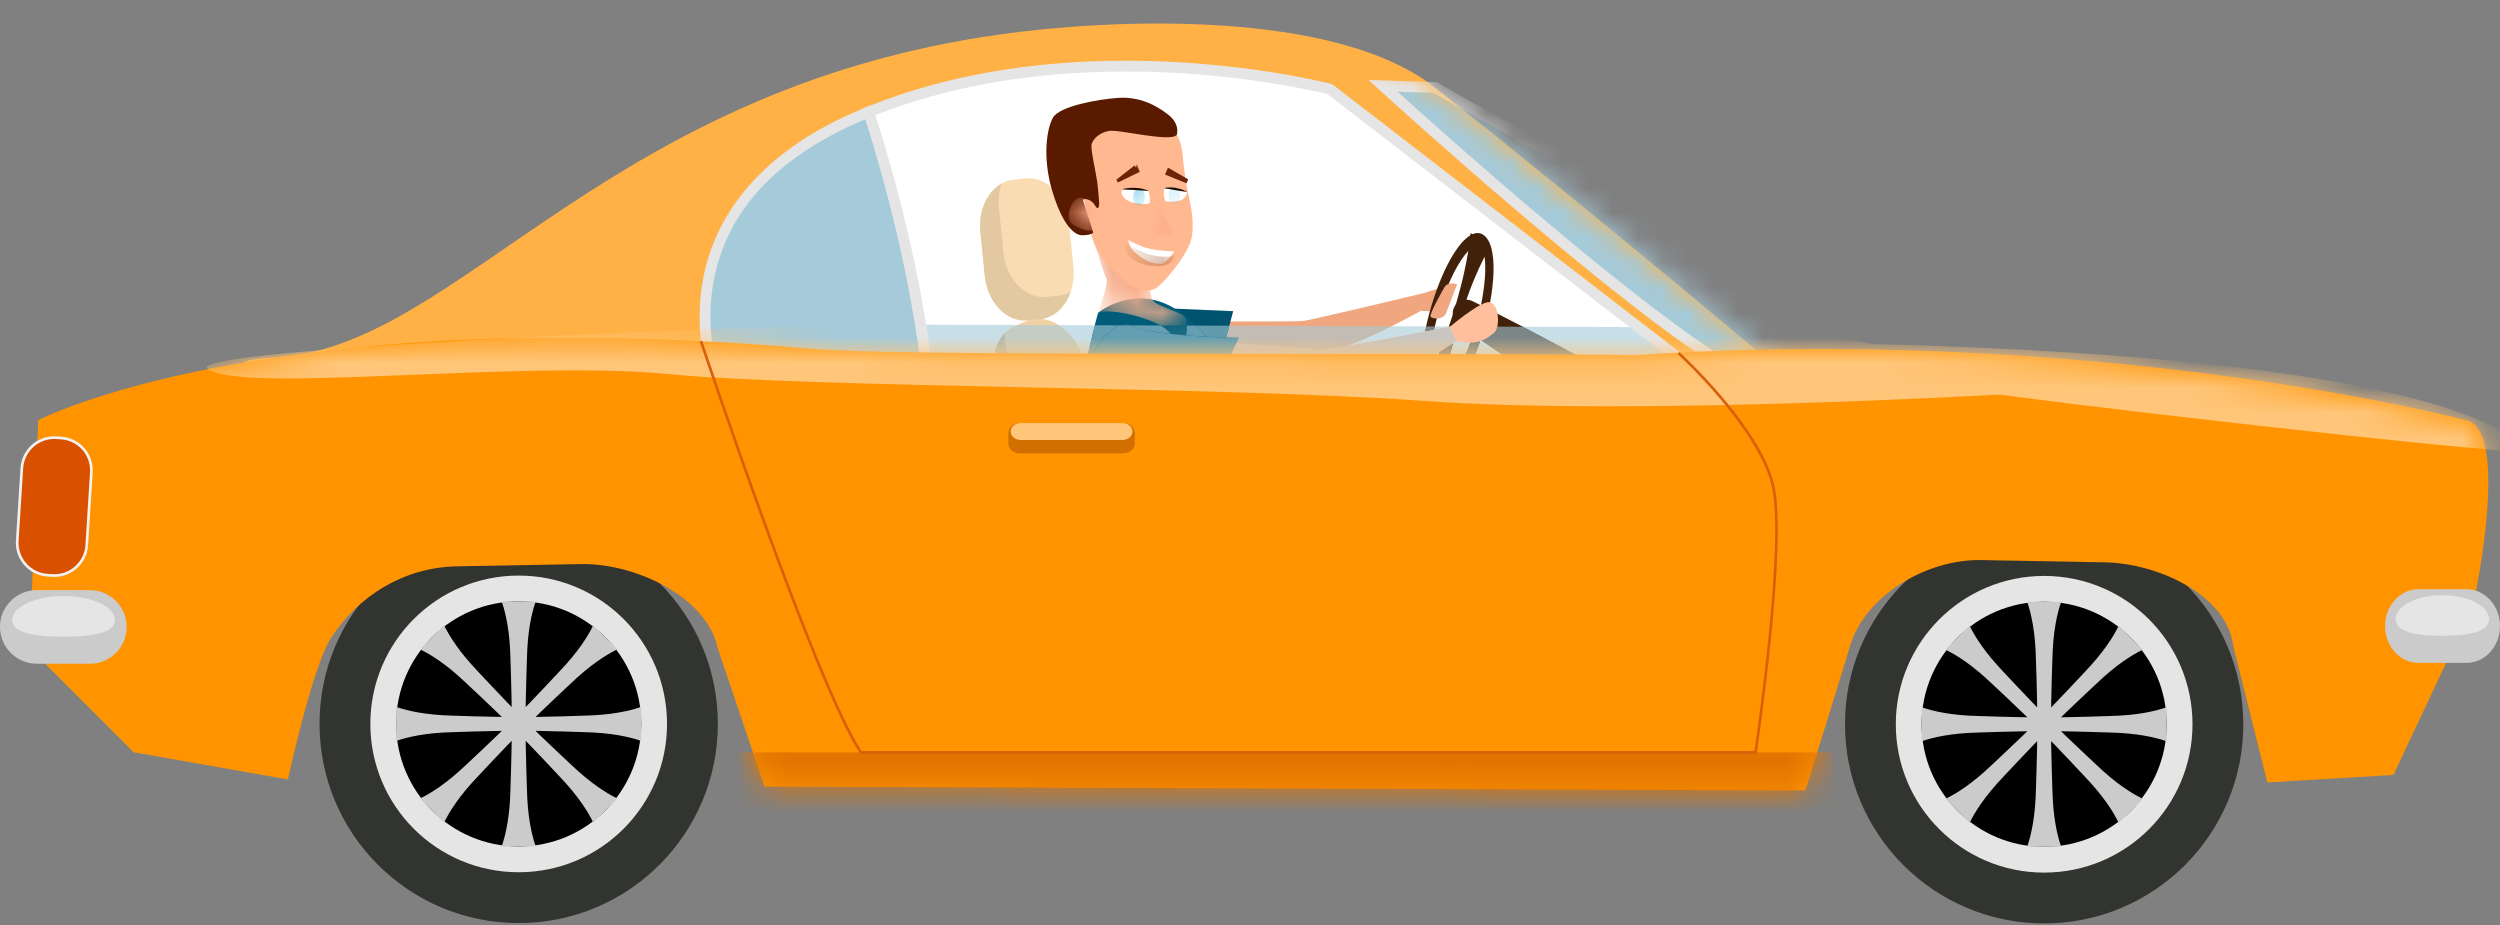 <svg width="100" height="37" viewBox="0 0 100 37" fill="none" xmlns="http://www.w3.org/2000/svg">
<rect x="0" y="0" width="100" height="37" fill="#808080" stroke="none"/>
<path d="M70.925 14.581C70.925 14.581 64.078 8.781 57.393 3.5C53.734 0.61 45.804 0.679 40.869 1.265C24.273 3.233 18.428 13.904 11.005 14.297C3.582 14.69 28.757 18.645 36.865 17.645C44.974 16.646 70.925 14.581 70.925 14.581Z" fill="#FFB145"/>
<path d="M73.8 28.971C73.8 33.37 77.367 36.937 81.766 36.937C86.166 36.937 89.732 33.37 89.732 28.971C89.732 24.571 86.166 21.005 81.766 21.005C77.367 21.005 73.8 24.571 73.8 28.971Z" fill="#323430"/>
<path d="M75.832 28.971C75.832 32.248 78.489 34.904 81.766 34.904C85.043 34.904 87.7 32.248 87.7 28.971C87.7 25.694 85.043 23.037 81.766 23.037C78.489 23.037 75.832 25.694 75.832 28.971Z" fill="#E5E5E5"/>
<path d="M76.864 28.971C76.864 31.678 79.059 33.872 81.766 33.872C84.473 33.872 86.668 31.678 86.668 28.971C86.668 26.263 84.473 24.069 81.766 24.069C79.059 24.069 76.864 26.263 76.864 28.971Z" fill="black"/>
<path d="M76.974 28.325C77.046 28.348 77.151 28.381 77.286 28.415C77.554 28.482 77.937 28.557 78.396 28.599C78.626 28.62 78.875 28.634 79.138 28.641C79.401 28.649 79.679 28.657 79.966 28.666C80.253 28.673 80.55 28.68 80.852 28.688C80.931 28.689 81.012 28.69 81.092 28.691C81.034 28.636 80.976 28.579 80.919 28.524C80.701 28.316 80.486 28.111 80.278 27.913C80.069 27.716 79.867 27.526 79.674 27.346C79.484 27.164 79.298 26.998 79.12 26.851C78.766 26.555 78.442 26.337 78.205 26.195C78.086 26.125 77.989 26.074 77.921 26.039C77.854 26.005 77.816 25.989 77.816 25.989L78.062 25.742L78.3 25.504L78.784 25.02C78.784 25.02 78.801 25.058 78.834 25.126C78.869 25.193 78.92 25.291 78.991 25.41C79.133 25.647 79.351 25.97 79.646 26.325C79.794 26.502 79.96 26.688 80.141 26.879C80.322 27.071 80.512 27.273 80.709 27.483C80.907 27.691 81.112 27.906 81.32 28.124C81.375 28.181 81.431 28.239 81.487 28.296C81.486 28.216 81.484 28.136 81.483 28.056C81.476 27.755 81.469 27.458 81.462 27.171C81.453 26.884 81.444 26.606 81.436 26.343C81.43 26.079 81.416 25.83 81.394 25.601C81.352 25.141 81.278 24.758 81.211 24.49C81.177 24.356 81.144 24.251 81.121 24.179C81.097 24.107 81.081 24.069 81.081 24.069H81.43H82.103H82.451C82.451 24.069 82.436 24.107 82.412 24.179C82.389 24.251 82.356 24.356 82.322 24.49C82.254 24.758 82.18 25.141 82.138 25.601C82.117 25.83 82.103 26.079 82.096 26.343C82.088 26.606 82.079 26.884 82.07 27.171C82.064 27.458 82.056 27.755 82.049 28.056C82.048 28.136 82.047 28.216 82.046 28.296C82.101 28.239 82.157 28.181 82.213 28.124C82.421 27.906 82.626 27.691 82.824 27.483C83.021 27.273 83.211 27.071 83.391 26.879C83.573 26.688 83.739 26.502 83.886 26.325C84.181 25.97 84.4 25.647 84.542 25.41C84.612 25.291 84.663 25.193 84.698 25.126C84.732 25.058 84.748 25.02 84.748 25.02L85.232 25.504L85.47 25.742L85.716 25.989C85.716 25.989 85.679 26.005 85.611 26.039C85.544 26.074 85.446 26.125 85.327 26.195C85.09 26.337 84.767 26.555 84.412 26.851C84.234 26.998 84.049 27.164 83.858 27.346C83.666 27.526 83.463 27.716 83.254 27.913C83.046 28.111 82.831 28.316 82.613 28.524C82.556 28.579 82.498 28.636 82.441 28.691C82.521 28.69 82.601 28.689 82.68 28.688C82.982 28.68 83.279 28.673 83.566 28.666C83.853 28.657 84.131 28.649 84.394 28.641C84.657 28.634 84.906 28.62 85.136 28.599C85.596 28.557 85.979 28.482 86.247 28.415C86.381 28.381 86.486 28.348 86.558 28.325C86.63 28.301 86.668 28.286 86.668 28.286V28.634V29.307V29.655C86.668 29.655 86.63 29.64 86.558 29.616C86.486 29.593 86.381 29.56 86.247 29.526C85.979 29.459 85.596 29.384 85.136 29.343C84.906 29.321 84.657 29.307 84.394 29.301C84.131 29.293 83.853 29.284 83.566 29.275C83.279 29.268 82.982 29.261 82.68 29.254C82.601 29.253 82.521 29.251 82.441 29.25C82.498 29.305 82.556 29.362 82.613 29.417C82.831 29.625 83.046 29.83 83.254 30.028C83.463 30.225 83.666 30.415 83.858 30.596C84.049 30.777 84.234 30.943 84.412 31.091C84.767 31.386 85.09 31.604 85.327 31.746C85.446 31.817 85.544 31.868 85.611 31.902C85.679 31.936 85.716 31.953 85.716 31.953L85.47 32.199L85.232 32.437L84.748 32.921C84.748 32.921 84.732 32.883 84.698 32.816C84.663 32.748 84.612 32.65 84.542 32.532C84.4 32.295 84.181 31.971 83.886 31.617C83.739 31.439 83.573 31.253 83.391 31.062C83.211 30.87 83.021 30.668 82.824 30.459C82.626 30.251 82.421 30.036 82.213 29.817C82.157 29.76 82.101 29.702 82.046 29.645C82.047 29.725 82.048 29.805 82.049 29.885C82.056 30.187 82.064 30.483 82.07 30.77C82.079 31.058 82.088 31.335 82.096 31.599C82.103 31.862 82.117 32.111 82.138 32.341C82.18 32.8 82.254 33.183 82.322 33.451C82.356 33.585 82.389 33.691 82.412 33.762C82.436 33.834 82.451 33.872 82.451 33.872H82.103H81.43H81.081C81.081 33.872 81.097 33.834 81.121 33.762C81.144 33.691 81.177 33.585 81.211 33.451C81.278 33.183 81.352 32.8 81.394 32.341C81.416 32.111 81.43 31.862 81.436 31.599C81.444 31.335 81.453 31.058 81.462 30.77C81.469 30.483 81.476 30.187 81.483 29.885C81.484 29.805 81.486 29.725 81.487 29.645C81.431 29.702 81.375 29.76 81.32 29.817C81.112 30.036 80.907 30.251 80.709 30.459C80.512 30.668 80.322 30.87 80.141 31.062C79.96 31.253 79.794 31.439 79.646 31.617C79.351 31.971 79.133 32.295 78.991 32.532C78.92 32.65 78.869 32.748 78.834 32.816C78.801 32.883 78.784 32.921 78.784 32.921L78.3 32.437L78.062 32.199L77.816 31.953C77.816 31.953 77.854 31.936 77.921 31.902C77.989 31.868 78.086 31.817 78.205 31.746C78.442 31.604 78.766 31.386 79.12 31.091C79.298 30.943 79.484 30.777 79.674 30.596C79.867 30.415 80.069 30.225 80.278 30.028C80.486 29.83 80.701 29.625 80.919 29.417C80.976 29.362 81.034 29.305 81.092 29.25C81.012 29.251 80.931 29.253 80.852 29.254C80.55 29.261 80.253 29.268 79.966 29.275C79.679 29.284 79.401 29.293 79.138 29.301C78.875 29.307 78.626 29.321 78.396 29.343C77.937 29.384 77.554 29.459 77.286 29.526C77.151 29.56 77.046 29.593 76.974 29.616C76.903 29.64 76.864 29.655 76.864 29.655V29.307V28.634V28.286C76.864 28.286 76.903 28.301 76.974 28.325Z" fill="#CBCBCB"/>
<path d="M12.781 28.956C12.781 33.356 16.348 36.922 20.747 36.922C25.147 36.922 28.714 33.356 28.714 28.956C28.714 24.557 25.147 20.99 20.747 20.99C16.348 20.99 12.781 24.557 12.781 28.956Z" fill="#323430"/>
<path d="M14.814 28.956C14.814 32.233 17.47 34.89 20.747 34.89C24.025 34.89 26.681 32.233 26.681 28.956C26.681 25.679 24.025 23.023 20.747 23.023C17.47 23.023 14.814 25.679 14.814 28.956Z" fill="#E5E5E5"/>
<path d="M15.846 28.956C15.846 31.663 18.04 33.858 20.748 33.858C23.455 33.858 25.649 31.663 25.649 28.956C25.649 26.249 23.455 24.054 20.748 24.054C18.04 24.054 15.846 26.249 15.846 28.956Z" fill="black"/>
<path d="M15.956 28.311C16.027 28.334 16.133 28.367 16.267 28.401C16.535 28.468 16.918 28.542 17.377 28.584C17.607 28.606 17.856 28.62 18.119 28.626C18.383 28.634 18.66 28.643 18.948 28.652C19.235 28.659 19.532 28.666 19.833 28.673C19.913 28.675 19.993 28.676 20.073 28.677C20.016 28.622 19.958 28.565 19.901 28.51C19.683 28.302 19.468 28.097 19.26 27.899C19.05 27.702 18.848 27.512 18.656 27.331C18.465 27.15 18.279 26.984 18.102 26.836C17.747 26.541 17.424 26.323 17.186 26.181C17.068 26.11 16.97 26.059 16.903 26.024C16.835 25.991 16.797 25.974 16.797 25.974L17.044 25.728L17.281 25.49L17.766 25.006C17.766 25.006 17.782 25.044 17.816 25.112C17.85 25.178 17.901 25.276 17.972 25.395C18.114 25.633 18.332 25.956 18.627 26.31C18.775 26.488 18.941 26.674 19.123 26.865C19.303 27.057 19.493 27.259 19.69 27.468C19.888 27.677 20.093 27.891 20.301 28.11C20.356 28.166 20.413 28.225 20.468 28.282C20.467 28.202 20.466 28.121 20.464 28.042C20.457 27.74 20.45 27.444 20.443 27.156C20.434 26.869 20.426 26.591 20.417 26.328C20.411 26.065 20.397 25.816 20.376 25.586C20.334 25.127 20.259 24.744 20.192 24.476C20.158 24.342 20.125 24.236 20.102 24.165C20.078 24.093 20.063 24.054 20.063 24.054H20.411H21.084H21.432C21.432 24.054 21.417 24.093 21.393 24.165C21.37 24.236 21.337 24.342 21.303 24.476C21.236 24.744 21.161 25.127 21.119 25.586C21.098 25.816 21.084 26.065 21.078 26.328C21.069 26.591 21.061 26.869 21.052 27.156C21.045 27.444 21.038 27.74 21.031 28.042C21.029 28.121 21.028 28.202 21.027 28.282C21.082 28.225 21.139 28.166 21.194 28.11C21.402 27.891 21.607 27.677 21.805 27.468C22.002 27.259 22.192 27.057 22.372 26.865C22.554 26.674 22.72 26.488 22.867 26.31C23.163 25.956 23.381 25.633 23.523 25.395C23.594 25.276 23.645 25.178 23.679 25.112C23.713 25.044 23.729 25.006 23.729 25.006L24.214 25.49L24.451 25.728L24.698 25.974C24.698 25.974 24.66 25.991 24.592 26.024C24.525 26.059 24.427 26.11 24.309 26.181C24.072 26.323 23.748 26.541 23.393 26.836C23.216 26.984 23.03 27.15 22.839 27.331C22.647 27.512 22.445 27.702 22.235 27.899C22.027 28.097 21.813 28.302 21.594 28.51C21.537 28.565 21.479 28.622 21.422 28.677C21.502 28.676 21.582 28.675 21.662 28.673C21.963 28.666 22.26 28.659 22.547 28.652C22.835 28.643 23.112 28.634 23.375 28.626C23.639 28.62 23.888 28.606 24.118 28.584C24.577 28.542 24.96 28.468 25.228 28.401C25.362 28.367 25.468 28.334 25.539 28.311C25.611 28.287 25.649 28.271 25.649 28.271V28.62V29.293V29.641C25.649 29.641 25.611 29.626 25.539 29.602C25.468 29.579 25.362 29.546 25.228 29.512C24.96 29.445 24.577 29.37 24.118 29.328C23.888 29.307 23.639 29.293 23.375 29.286C23.112 29.278 22.835 29.27 22.547 29.26C22.26 29.254 21.963 29.247 21.662 29.239C21.582 29.238 21.502 29.237 21.422 29.235C21.479 29.291 21.537 29.348 21.594 29.403C21.813 29.611 22.027 29.816 22.235 30.014C22.445 30.211 22.647 30.401 22.839 30.581C23.03 30.763 23.216 30.929 23.393 31.076C23.748 31.371 24.072 31.59 24.309 31.732C24.427 31.803 24.525 31.854 24.592 31.888C24.66 31.922 24.698 31.938 24.698 31.938L24.451 32.184L24.214 32.422L23.729 32.907C23.729 32.907 23.713 32.869 23.679 32.801C23.645 32.734 23.594 32.636 23.523 32.517C23.381 32.28 23.163 31.957 22.867 31.602C22.72 31.425 22.554 31.239 22.372 31.048C22.192 30.856 22.002 30.653 21.805 30.444C21.607 30.236 21.402 30.021 21.194 29.803C21.139 29.746 21.082 29.688 21.027 29.631C21.028 29.711 21.029 29.791 21.031 29.87C21.038 30.172 21.045 30.469 21.052 30.756C21.061 31.043 21.069 31.321 21.078 31.584C21.084 31.848 21.098 32.096 21.119 32.326C21.161 32.786 21.236 33.169 21.303 33.437C21.337 33.571 21.37 33.676 21.393 33.748C21.417 33.82 21.432 33.858 21.432 33.858H21.084H20.411H20.063C20.063 33.858 20.078 33.82 20.102 33.748C20.125 33.676 20.158 33.571 20.192 33.437C20.259 33.169 20.334 32.786 20.376 32.326C20.397 32.096 20.411 31.848 20.417 31.584C20.426 31.321 20.434 31.043 20.443 30.756C20.45 30.469 20.457 30.172 20.464 29.87C20.466 29.791 20.467 29.711 20.468 29.631C20.413 29.688 20.356 29.746 20.301 29.803C20.093 30.021 19.888 30.236 19.69 30.444C19.493 30.653 19.303 30.856 19.123 31.048C18.941 31.239 18.775 31.425 18.627 31.602C18.332 31.957 18.114 32.28 17.972 32.517C17.901 32.636 17.85 32.734 17.816 32.801C17.782 32.869 17.766 32.907 17.766 32.907L17.281 32.422L17.044 32.184L16.797 31.938C16.797 31.938 16.835 31.922 16.903 31.888C16.97 31.854 17.068 31.803 17.186 31.732C17.424 31.59 17.747 31.371 18.102 31.076C18.279 30.929 18.465 30.763 18.656 30.581C18.848 30.401 19.05 30.211 19.26 30.014C19.468 29.816 19.683 29.611 19.901 29.403C19.958 29.348 20.016 29.291 20.073 29.235C19.993 29.237 19.913 29.238 19.833 29.239C19.532 29.247 19.235 29.254 18.948 29.26C18.66 29.27 18.383 29.278 18.119 29.286C17.856 29.293 17.607 29.307 17.377 29.328C16.918 29.37 16.535 29.445 16.267 29.512C16.133 29.546 16.027 29.579 15.956 29.602C15.884 29.626 15.846 29.641 15.846 29.641V29.293V28.62V28.271C15.846 28.271 15.884 28.287 15.956 28.311Z" fill="#CBCBCB"/>
<mask id="mask0_1_1619" style="mask-type:luminance" maskUnits="userSpaceOnUse" x="9" y="0" width="63" height="18">
<path d="M71.303 14.825C71.303 14.825 64.078 8.781 57.393 3.5C53.734 0.61 45.804 0.679 40.869 1.265C24.273 3.233 18.523 13.585 11.099 13.977C3.676 14.37 28.757 18.645 36.865 17.645C44.974 16.646 71.303 14.825 71.303 14.825Z" fill="white"/>
</mask>
<g mask="url(#mask0_1_1619)">
<path d="M57.393 3.5L55.32 3.433C55.32 3.433 64.943 12.238 69.303 14.771C73.689 17.318 71.628 10.832 70.168 10.366C68.709 9.899 57.393 3.5 57.393 3.5Z" fill="#A5CAD9"/>
<path d="M57.333 3.714C58.231 4.222 68.671 10.114 70.103 10.572C70.845 10.809 71.914 13.111 71.71 14.42C71.608 15.07 71.237 15.145 70.966 15.145C70.576 15.145 70.053 14.956 69.412 14.584C65.647 12.397 57.827 5.409 55.901 3.668L57.333 3.714ZM70.966 15.578C71.611 15.578 72.027 15.19 72.137 14.486C72.364 13.03 71.244 10.482 70.234 10.16C68.812 9.705 57.612 3.376 57.499 3.312L57.453 3.286L54.743 3.198L55.175 3.593C55.271 3.681 64.864 12.442 69.195 14.957C69.903 15.369 70.499 15.578 70.966 15.578Z" fill="#E5E5E5"/>
</g>
<path d="M34.382 4.633C34.506 4.58 34.63 4.529 34.754 4.479C35.498 6.799 36.695 11.016 37.136 15.339L28.713 15.579C28.713 15.579 25.679 8.366 34.382 4.633Z" fill="#A5CAD9"/>
<path d="M36.896 15.129L28.861 15.359C28.7 14.902 28.229 13.357 28.501 11.519C28.932 8.595 30.94 6.345 34.468 4.832C34.518 4.81 34.568 4.789 34.619 4.768C35.311 6.955 36.448 10.99 36.896 15.129ZM28.572 15.8L37.374 15.548L37.35 15.317C36.902 10.912 35.66 6.595 34.959 4.413L34.888 4.191L34.672 4.278C34.547 4.329 34.422 4.381 34.297 4.435C29.709 6.402 28.378 9.349 28.07 11.475C27.736 13.778 28.482 15.587 28.514 15.663L28.572 15.8Z" fill="#E5E5E5"/>
<path d="M53.194 3.567L67.339 14.476L37.136 15.339C36.695 11.016 35.498 6.799 34.753 4.479C43.37 0.976 53.194 3.567 53.194 3.567Z" fill="white"/>
<path d="M66.728 14.277L37.33 15.117C36.878 10.908 35.719 6.806 35.02 4.605C37.946 3.447 41.318 2.861 45.045 2.861C49.344 2.861 52.69 3.663 53.098 3.765L66.728 14.277ZM36.941 15.56L67.951 14.675L53.292 3.369L53.249 3.358C53.214 3.348 49.672 2.428 45.045 2.428C41.182 2.428 37.692 3.051 34.672 4.278L34.486 4.354L34.548 4.545C35.243 6.711 36.475 10.995 36.92 15.361L36.941 15.56Z" fill="#E5E5E5"/>
<path d="M45.418 14.438C45.418 14.438 51.718 14.055 52.795 14.082C53.872 14.11 56.826 12.438 56.826 12.438L56.929 11.729C56.929 11.729 52.458 12.8 52.125 12.841C51.791 12.882 44.808 12.848 44.808 12.848C44.808 12.848 42.859 14.322 45.418 14.438Z" fill="#F0A77F"/>
<path d="M45.05 12.263L49.327 12.447L48.888 14.126C48.888 14.126 44.093 14.328 43.871 13.864C43.648 13.402 45.05 12.263 45.05 12.263Z" fill="#00536E"/>
<path d="M43.926 12.508C43.926 12.508 43.363 14.457 43.389 15.226C43.415 15.994 45.809 20.024 45.957 20.476C46.105 20.927 50.544 19.693 50.544 19.693C50.544 19.693 49.849 16.264 49.653 15.919C49.458 15.574 49.213 14.132 47.402 12.637C45.591 11.142 43.926 12.508 43.926 12.508Z" fill="#005C79"/>
<path d="M43.913 15.671C44.332 16.657 44.038 17.727 43.256 18.059L42.812 18.249C42.029 18.582 41.055 18.052 40.635 17.066L39.939 15.429C39.519 14.443 39.813 13.374 40.596 13.041L41.04 12.851C41.822 12.519 42.797 13.048 43.216 14.034L43.913 15.671Z" fill="#F0D1A3"/>
<path d="M43.686 16.939L43.241 17.129C42.459 17.461 41.484 16.932 41.065 15.946L40.368 14.309C40.229 13.982 40.17 13.647 40.18 13.332C39.724 13.809 39.605 14.645 39.939 15.429L40.635 17.066C41.055 18.052 42.029 18.582 42.812 18.249L43.256 18.059C43.779 17.837 44.083 17.284 44.102 16.648C43.984 16.771 43.846 16.871 43.686 16.939Z" fill="#C4A77A"/>
<path d="M42.937 10.685C43.043 11.751 42.444 12.684 41.598 12.769L41.117 12.816C40.271 12.901 39.499 12.105 39.392 11.039L39.215 9.269C39.109 8.202 39.709 7.269 40.555 7.185L41.035 7.137C41.881 7.052 42.654 7.848 42.76 8.915L42.937 10.685Z" fill="#F9DCB1"/>
<path d="M42.342 11.828L41.861 11.876C41.015 11.96 40.243 11.164 40.136 10.098L39.96 8.328C39.924 7.974 39.968 7.637 40.071 7.339C39.494 7.658 39.131 8.421 39.215 9.269L39.392 11.039C39.499 12.105 40.271 12.901 41.117 12.816L41.598 12.769C42.163 12.712 42.618 12.275 42.825 11.673C42.677 11.756 42.515 11.81 42.342 11.828Z" fill="#E3C9A1"/>
<mask id="mask1_1_1619" style="mask-type:luminance" maskUnits="userSpaceOnUse" x="43" y="8" width="5" height="6">
<path d="M47.476 13.023C47.474 12.903 47.46 12.799 47.431 12.73C47.326 12.48 46.246 12.267 46.097 11.987V11.987C45.948 11.706 45.76 9.689 45.76 9.689C45.087 9.689 43.272 8.167 43.272 8.167C43.272 8.167 44.182 11.038 44.263 11.181C44.344 11.325 43.927 12.508 43.927 12.508C44.025 12.474 44.154 12.458 44.304 12.458C44.932 12.458 45.914 12.73 46.422 13.019L47.476 13.023Z" fill="white"/>
</mask>
<g mask="url(#mask1_1_1619)">
<path d="M47.476 13.023C47.474 12.903 47.46 12.799 47.431 12.73C47.326 12.48 46.246 12.267 46.097 11.987V11.987C45.948 11.706 45.76 9.689 45.76 9.689C45.087 9.689 43.272 8.167 43.272 8.167C43.272 8.167 44.182 11.038 44.263 11.181C44.344 11.325 43.927 12.508 43.927 12.508C44.025 12.474 44.154 12.458 44.304 12.458C44.932 12.458 45.914 12.73 46.422 13.019L47.476 13.023Z" fill="url(#paint0_linear_1_1619)"/>
</g>
<path d="M56.929 11.729L57.577 11.527L57.212 12.447L56.826 12.438C56.826 12.438 56.835 11.735 56.929 11.729Z" fill="#F0A77F"/>
<path d="M72.288 20.034C72.288 20.034 72.323 19.969 72.39 19.841L72.403 19.817L72.41 19.802L72.426 19.77C72.436 19.747 72.449 19.722 72.462 19.694C72.478 19.661 72.48 19.652 72.487 19.634L72.498 19.596C72.476 19.574 72.436 19.556 72.388 19.526C72.289 19.468 72.145 19.382 71.962 19.273C71.594 19.057 71.072 18.743 70.439 18.375C70.124 18.191 69.781 17.991 69.42 17.779C69.057 17.57 68.674 17.349 68.278 17.121C67.881 16.895 67.47 16.66 67.053 16.422C66.635 16.187 66.21 15.948 65.785 15.708C64.934 15.232 64.079 14.762 63.275 14.325C62.871 14.109 62.484 13.896 62.112 13.702C61.741 13.506 61.39 13.32 61.066 13.149C60.741 12.981 60.443 12.827 60.178 12.69C59.914 12.553 59.682 12.436 59.491 12.341C59.109 12.148 58.889 12.041 58.889 12.041C58.619 11.911 58.294 12.024 58.163 12.294C58.047 12.535 58.124 12.819 58.334 12.971C58.334 12.971 58.533 13.114 58.883 13.358C59.058 13.482 59.272 13.63 59.518 13.797C59.764 13.965 60.041 14.154 60.344 14.36C60.648 14.564 60.978 14.784 61.327 15.018C61.675 15.253 62.046 15.493 62.428 15.745C63.194 16.245 64.014 16.774 64.837 17.297C65.25 17.557 65.662 17.817 66.069 18.073C66.476 18.327 66.877 18.577 67.265 18.819C67.654 19.059 68.03 19.291 68.387 19.511C68.745 19.729 69.083 19.935 69.396 20.125C70.019 20.507 70.544 20.817 70.909 21.038C71.092 21.148 71.236 21.234 71.334 21.293C71.384 21.321 71.418 21.348 71.447 21.357L71.476 21.329C71.489 21.314 71.496 21.308 71.517 21.278C71.535 21.253 71.551 21.231 71.566 21.21L71.588 21.181L71.597 21.168L71.613 21.145C71.693 21.025 71.734 20.964 71.734 20.964C71.934 20.664 72.123 20.346 72.288 20.034Z" fill="#42210B"/>
<path d="M59.102 9.818C59.15 9.818 59.189 9.835 59.224 9.869C59.533 10.17 59.479 11.703 58.91 13.421C58.413 14.92 57.795 15.728 57.466 15.728C57.42 15.728 57.38 15.712 57.345 15.677C57.036 15.376 57.09 13.843 57.659 12.125C58.156 10.627 58.773 9.818 59.102 9.818ZM57.466 16.226C57.996 16.226 58.697 15.187 59.209 13.641C59.741 12.037 59.991 10.024 59.407 9.453C59.318 9.365 59.215 9.321 59.102 9.321C58.572 9.321 57.872 10.359 57.36 11.905C56.828 13.509 56.578 15.522 57.161 16.093C57.252 16.181 57.354 16.226 57.466 16.226Z" fill="#42210B"/>
<path d="M58.823 9.321C58.823 9.321 58.814 9.435 58.791 9.628C58.779 9.724 58.763 9.84 58.742 9.971C58.721 10.103 58.696 10.249 58.666 10.408C58.636 10.566 58.601 10.737 58.562 10.915C58.541 11.004 58.52 11.095 58.499 11.188C58.476 11.28 58.453 11.374 58.429 11.47C58.38 11.66 58.328 11.855 58.271 12.051C58.215 12.248 58.156 12.445 58.093 12.641C58.031 12.838 57.966 13.031 57.901 13.222C57.834 13.411 57.768 13.597 57.7 13.774C57.634 13.952 57.566 14.122 57.5 14.282C57.435 14.442 57.37 14.591 57.308 14.728C57.185 15.002 57.074 15.224 56.993 15.376C56.953 15.453 56.918 15.511 56.896 15.552C56.872 15.592 56.86 15.613 56.86 15.613L57.646 16.158C57.646 16.158 57.649 16.13 57.655 16.078C57.661 16.026 57.668 15.949 57.682 15.854C57.708 15.662 57.75 15.393 57.812 15.076C57.842 14.918 57.877 14.748 57.917 14.57C57.956 14.392 57.999 14.206 58.048 14.015C58.095 13.823 58.148 13.628 58.202 13.431C58.258 13.234 58.316 13.034 58.376 12.838C58.436 12.64 58.499 12.444 58.564 12.254C58.628 12.063 58.694 11.878 58.76 11.699C58.794 11.61 58.827 11.523 58.86 11.438C58.894 11.353 58.927 11.271 58.96 11.19C59.026 11.031 59.091 10.882 59.152 10.745C59.215 10.609 59.273 10.485 59.328 10.377C59.382 10.269 59.431 10.176 59.473 10.1C59.556 9.949 59.609 9.866 59.609 9.866L58.823 9.321Z" fill="#42210B"/>
<path d="M45.391 15.103C45.391 15.103 52.014 16.131 53.142 16.211C54.27 16.292 58.285 13.629 58.285 13.629L58.039 13.059C58.039 13.059 53.422 13.94 53.07 13.967C52.718 13.994 46.63 13.629 45.1 13.001C44.61 12.799 42.714 14.858 45.391 15.103Z" fill="#FFBF9C"/>
<path d="M45.1 13.001C46.346 13.506 49.551 13.506 49.551 13.506L48.668 15.339C48.668 15.339 43.887 14.925 43.726 14.438C43.565 13.95 44.64 12.814 45.1 13.001Z" fill="#005D7A"/>
<path d="M63.364 14.373L66.728 14.277L65.179 13.083L60.91 13.069C60.961 13.095 61.013 13.122 61.066 13.149C61.39 13.32 61.741 13.506 62.112 13.702C62.484 13.896 62.871 14.109 63.275 14.325C63.304 14.341 63.334 14.357 63.364 14.373Z" fill="#C9DFE8"/>
<path d="M67.339 14.693L65.179 13.083L66.728 14.277L63.364 14.373C63.55 14.475 63.739 14.578 63.929 14.682L67.339 14.693Z" fill="#BFD5DE"/>
<path d="M58.883 14.501L60.487 14.456C60.438 14.423 60.391 14.392 60.344 14.36C60.041 14.154 59.764 13.965 59.518 13.797C59.414 13.726 59.316 13.659 59.224 13.596C59.219 13.611 59.215 13.627 59.21 13.642C59.107 13.95 58.998 14.238 58.883 14.501Z" fill="#C9DFE8"/>
<path d="M60.81 14.672C60.7 14.598 60.592 14.526 60.486 14.456L58.883 14.501C58.859 14.557 58.835 14.613 58.81 14.666L60.81 14.672Z" fill="#BFD5DE"/>
<path d="M57.926 14.529L58.475 14.513C58.623 14.204 58.771 13.84 58.91 13.421C58.914 13.409 58.918 13.397 58.922 13.386C58.909 13.376 58.896 13.367 58.883 13.358C58.697 13.228 58.553 13.127 58.46 13.06L58.309 13.06C58.273 13.184 58.237 13.307 58.202 13.431C58.202 13.432 58.202 13.434 58.201 13.435L58.285 13.629C58.285 13.629 58.226 13.668 58.12 13.737C58.095 13.83 58.071 13.923 58.048 14.015C58.003 14.191 57.963 14.363 57.926 14.529Z" fill="#C9DFE8"/>
<path d="M58.399 14.665C58.424 14.616 58.449 14.565 58.475 14.513L57.926 14.528C57.923 14.543 57.92 14.556 57.917 14.57C57.91 14.602 57.903 14.633 57.896 14.663L58.399 14.665Z" fill="#BFD5DE"/>
<path d="M63.929 14.682C63.739 14.578 63.55 14.475 63.363 14.373C63.334 14.357 63.304 14.341 63.275 14.325C62.871 14.109 62.483 13.896 62.111 13.702C61.741 13.506 61.39 13.321 61.066 13.149C61.013 13.122 60.961 13.095 60.91 13.069L59.384 13.063C59.334 13.244 59.281 13.422 59.224 13.596C59.316 13.659 59.414 13.726 59.518 13.797C59.764 13.965 60.041 14.154 60.344 14.36C60.391 14.392 60.438 14.423 60.486 14.456C60.592 14.526 60.7 14.598 60.81 14.672L63.929 14.682ZM58.922 13.386C58.958 13.277 58.991 13.169 59.022 13.062L58.459 13.06C58.553 13.127 58.696 13.228 58.883 13.358C58.896 13.367 58.909 13.376 58.922 13.386Z" fill="#7D8687"/>
<path d="M58.81 14.666C58.834 14.613 58.859 14.557 58.883 14.501C58.998 14.238 59.107 13.95 59.209 13.641C59.214 13.626 59.219 13.611 59.224 13.596C59.281 13.422 59.334 13.244 59.384 13.063L59.022 13.062C58.991 13.169 58.958 13.277 58.922 13.385C58.918 13.397 58.914 13.409 58.91 13.421C58.771 13.84 58.623 14.204 58.474 14.513C58.449 14.565 58.424 14.616 58.399 14.665L58.81 14.666Z" fill="#7D8687"/>
<path d="M57.165 14.55L57.389 14.544C57.426 14.46 57.463 14.373 57.5 14.282C57.527 14.216 57.555 14.149 57.582 14.08C57.46 14.157 57.325 14.24 57.181 14.329C57.174 14.405 57.169 14.479 57.165 14.55Z" fill="#C9DFE8"/>
<path d="M57.338 14.662C57.355 14.623 57.372 14.584 57.39 14.544L57.166 14.55C57.164 14.588 57.162 14.625 57.161 14.661L57.338 14.662Z" fill="#BFD5DE"/>
<path d="M56.8 14.561L56.832 14.56C56.833 14.553 56.833 14.547 56.833 14.541C56.822 14.547 56.811 14.554 56.8 14.561Z" fill="#C9DFE8"/>
<path d="M56.828 14.66C56.829 14.627 56.831 14.594 56.832 14.56L56.8 14.561C56.745 14.594 56.69 14.626 56.634 14.66L56.828 14.66Z" fill="#BFD5DE"/>
<path d="M57.161 14.661C57.162 14.625 57.163 14.588 57.166 14.55C57.169 14.479 57.174 14.405 57.181 14.329C57.07 14.397 56.954 14.468 56.833 14.541C56.833 14.547 56.833 14.553 56.832 14.56C56.831 14.594 56.829 14.627 56.828 14.66L57.161 14.661Z" fill="#7D8687"/>
<path d="M53.896 13.831C54.754 13.679 56.081 13.429 57.002 13.256C57.015 13.189 57.029 13.122 57.044 13.055L55.665 13.051C55.124 13.321 54.473 13.624 53.896 13.831Z" fill="#C9DFE8"/>
<path d="M53.013 13.968C53.038 13.968 53.057 13.967 53.07 13.967C53.151 13.96 53.464 13.908 53.896 13.831C54.473 13.624 55.124 13.321 55.666 13.05L49.175 13.028L49.052 13.498C49.36 13.506 49.551 13.506 49.551 13.506L49.447 13.722C51.113 13.881 52.664 13.968 53.013 13.968Z" fill="#C3BCB5"/>
<path d="M49.052 13.498L49.175 13.028L47.838 13.024C47.996 13.174 48.139 13.323 48.269 13.47C48.569 13.485 48.839 13.493 49.052 13.498Z" fill="#639AAE"/>
<path d="M48.269 13.47C48.139 13.323 47.996 13.174 47.838 13.024L47.476 13.023C47.478 13.146 47.468 13.285 47.449 13.418C47.734 13.44 48.013 13.457 48.269 13.47ZM46.834 13.359C46.751 13.262 46.65 13.166 46.526 13.083C46.494 13.062 46.459 13.04 46.422 13.019L45.136 13.015C45.556 13.177 46.184 13.286 46.834 13.359Z" fill="#639EB3"/>
<path d="M57.364 13.187C57.633 13.136 57.84 13.097 57.95 13.076C57.952 13.07 57.954 13.064 57.956 13.059L57.394 13.057C57.384 13.1 57.374 13.144 57.364 13.187Z" fill="#C9DFE8"/>
<mask id="mask2_1_1619" style="mask-type:luminance" maskUnits="userSpaceOnUse" x="46" y="13" width="2" height="1">
<path d="M47.449 13.418C47.468 13.285 47.478 13.146 47.476 13.023L46.422 13.019C46.459 13.04 46.494 13.062 46.526 13.083C46.65 13.166 46.751 13.262 46.834 13.359C47.039 13.382 47.246 13.401 47.449 13.418Z" fill="white"/>
</mask>
<g mask="url(#mask2_1_1619)">
<path d="M47.449 13.418C47.468 13.285 47.478 13.146 47.476 13.023L46.422 13.019C46.459 13.04 46.494 13.062 46.526 13.083C46.65 13.166 46.751 13.262 46.834 13.359C47.039 13.382 47.246 13.401 47.449 13.418Z" fill="url(#paint1_linear_1_1619)"/>
</g>
<path d="M57.002 13.256C57.132 13.231 57.253 13.208 57.364 13.187C57.374 13.144 57.384 13.1 57.394 13.057L57.044 13.055C57.029 13.122 57.015 13.189 57.002 13.256Z" fill="#7D8687"/>
<path d="M57.896 14.664C57.903 14.633 57.91 14.602 57.917 14.57C57.92 14.557 57.923 14.543 57.926 14.529C57.963 14.363 58.003 14.191 58.048 14.015C58.071 13.923 58.095 13.83 58.12 13.737C57.997 13.816 57.811 13.936 57.582 14.08C57.555 14.149 57.527 14.216 57.5 14.282C57.463 14.373 57.426 14.46 57.39 14.544C57.372 14.584 57.355 14.623 57.338 14.662L57.896 14.664ZM58.201 13.435C58.202 13.434 58.202 13.432 58.202 13.431C58.237 13.307 58.273 13.184 58.309 13.06L57.956 13.059C57.954 13.064 57.952 13.07 57.95 13.076C58.008 13.065 58.039 13.059 58.039 13.059L58.201 13.435Z" fill="#7D8687"/>
<path d="M56.634 14.659C56.69 14.626 56.745 14.593 56.799 14.561C56.81 14.554 56.822 14.547 56.833 14.541C56.954 14.468 57.07 14.397 57.181 14.329C57.325 14.24 57.46 14.156 57.582 14.079C57.811 13.936 57.997 13.816 58.12 13.737C58.226 13.668 58.285 13.629 58.285 13.629L58.201 13.435L58.039 13.059C58.039 13.059 58.008 13.065 57.95 13.076C57.84 13.097 57.633 13.136 57.364 13.187C57.253 13.208 57.132 13.231 57.002 13.256C56.082 13.429 54.754 13.679 53.896 13.831C53.464 13.908 53.151 13.96 53.07 13.967C53.057 13.968 53.038 13.968 53.013 13.968C52.664 13.968 51.113 13.882 49.447 13.722L49.007 14.636L56.634 14.659Z" fill="#C9C6C1"/>
<path d="M39.749 14.608C39.719 13.907 40.03 13.281 40.596 13.041L40.693 12.999L37.043 12.987C37.129 13.519 37.205 14.058 37.271 14.6L39.749 14.608ZM43.446 14.575C43.528 14.056 43.679 13.435 43.79 13.01L42.361 13.005C42.715 13.226 43.024 13.582 43.216 14.034L43.446 14.575Z" fill="#C9DFE8"/>
<path d="M37.27 14.6C37.205 14.058 37.128 13.519 37.043 12.987H37.043L37.27 14.6Z" fill="#BFD5DE"/>
<path d="M43.995 14.621C43.843 14.561 43.747 14.5 43.726 14.438C43.593 14.036 44.302 13.191 44.812 13.013L43.79 13.01C43.679 13.435 43.528 14.056 43.446 14.575L43.465 14.619L43.995 14.621Z" fill="#639EB3"/>
<path d="M43.465 14.619L43.446 14.575L43.216 14.034C43.024 13.582 42.715 13.226 42.361 13.005L40.693 12.999L40.596 13.041C40.03 13.281 39.719 13.907 39.749 14.608H39.75C39.729 14.106 39.883 13.643 40.179 13.332C40.17 13.647 40.229 13.982 40.368 14.309L40.496 14.61L43.465 14.619Z" fill="#C3CDC3"/>
<path d="M40.496 14.61L40.368 14.309C40.229 13.982 40.17 13.647 40.18 13.332C39.883 13.643 39.729 14.106 39.75 14.608L40.496 14.61Z" fill="#B1BCB3"/>
<path d="M49.007 14.636L49.447 13.722L49.551 13.506C49.551 13.506 49.36 13.506 49.052 13.498C48.839 13.493 48.569 13.485 48.269 13.47C48.013 13.457 47.734 13.44 47.449 13.418C47.245 13.401 47.038 13.382 46.834 13.359C46.184 13.286 45.556 13.177 45.135 13.015L44.812 13.013C44.302 13.191 43.593 14.036 43.726 14.438C43.747 14.5 43.843 14.561 43.995 14.621L49.007 14.636Z" fill="#639EB3"/>
<path d="M32.599 13.961C35.944 14.253 54.113 14.095 65.466 14.203C78.223 13.338 91 14.931 98.657 16.807C100.456 17.247 98.927 24.212 98.927 24.212L95.737 30.997L90.695 31.297L89.323 25.807C89.078 23.823 86.345 22.532 84.191 22.493L79.251 22.403C77.038 22.363 74.604 23.84 74.007 25.825C73.561 27.306 72.217 31.618 72.217 31.618L30.58 31.465L28.706 25.915C28.272 23.888 25.441 22.523 23.229 22.563L18.288 22.653C16.134 22.692 14.328 23.847 13.239 25.519C12.495 26.66 11.516 31.177 11.516 31.177L5.349 30.091L1.191 25.933L1.529 16.807C1.529 16.807 10.64 12.043 32.599 13.961Z" fill="#FF9400"/>
<mask id="mask3_1_1619" style="mask-type:luminance" maskUnits="userSpaceOnUse" x="1" y="13" width="99" height="19">
<path d="M32.599 13.961C35.944 14.253 54.113 14.095 65.466 14.203C78.223 13.338 91 14.931 98.657 16.807C100.456 17.247 98.926 24.213 98.926 24.213L95.737 30.997L90.695 31.297L89.323 25.807C89.078 23.823 86.345 22.532 84.191 22.493L79.251 22.403C77.038 22.363 74.604 23.84 74.007 25.825C73.561 27.306 72.217 31.619 72.217 31.619L30.58 31.465L28.706 25.915C28.272 23.888 25.441 22.523 23.229 22.563L18.288 22.653C16.134 22.692 14.328 23.847 13.239 25.519C12.495 26.66 11.516 31.177 11.516 31.177L5.349 30.091L1.191 25.933L1.529 16.807C1.529 16.807 10.64 12.043 32.599 13.961Z" fill="white"/>
</mask>
<g mask="url(#mask3_1_1619)">
<path d="M79.973 15.782C79.973 15.782 65.249 16.636 57.032 16.041C48.816 15.446 32.662 15.529 26.681 14.96C20.701 14.39 9.773 15.757 8.32 14.764C6.867 13.77 41.313 12.473 50.362 12.797C59.411 13.122 75.236 11.848 79.973 15.782Z" fill="#FFC578"/>
<path d="M73.25 30.096H29.463C29.463 30.096 28.977 32.42 29.463 32.582C29.95 32.745 58.276 34.15 62.222 34.15C66.168 34.15 75.899 35.555 73.25 30.096Z" fill="#E27500"/>
<path d="M101.251 18.095C101.251 18.095 99.359 18.095 85.521 16.473C71.682 14.852 67.659 13.703 67.659 13.703C67.659 13.703 96.548 13.284 101.251 18.095Z" fill="#FFC578"/>
</g>
<path d="M8.60218e-05 25.077C8.60218e-05 25.89 0.66 26.55 1.473 26.55H3.592C4.406 26.55 5.065 25.89 5.065 25.077C5.065 24.263 4.406 23.604 3.592 23.604H1.473C0.66 23.604 8.60218e-05 24.263 8.60218e-05 25.077Z" fill="#CBCBCB"/>
<path d="M0.485 24.799C0.485 25.327 1.405 25.465 2.541 25.465C3.676 25.465 4.597 25.327 4.597 24.799C4.597 24.271 3.676 23.843 2.541 23.843C1.405 23.843 0.485 24.271 0.485 24.799Z" fill="#E5E5E5"/>
<path d="M100 25.042C100 25.856 99.401 26.515 98.663 26.515H96.74C96.002 26.515 95.403 25.856 95.403 25.042C95.403 24.228 96.002 23.569 96.74 23.569H98.663C99.401 23.569 100 24.228 100 25.042Z" fill="#CBCBCB"/>
<path d="M99.56 24.764C99.56 25.292 98.725 25.43 97.694 25.43C96.664 25.43 95.828 25.292 95.828 24.764C95.828 24.236 96.664 23.808 97.694 23.808C98.725 23.808 99.56 24.236 99.56 24.764Z" fill="#E5E5E5"/>
<path d="M40.334 17.742C40.334 17.959 40.543 18.135 40.801 18.135H44.924C45.182 18.135 45.391 17.959 45.391 17.742V17.316C45.391 17.098 45.182 16.922 44.924 16.922H40.801C40.543 16.922 40.334 17.098 40.334 17.316V17.742Z" fill="#D16F00"/>
<path d="M40.425 17.261C40.425 17.448 40.605 17.6 40.827 17.6H44.898C45.12 17.6 45.3 17.448 45.3 17.261C45.3 17.074 45.12 16.922 44.898 16.922H40.827C40.605 16.922 40.425 17.074 40.425 17.261Z" fill="#FFC578"/>
<path d="M34.407 30.15H70.269L70.276 30.104C70.288 30.021 71.514 21.796 70.978 19.434C70.44 17.067 67.21 14.111 67.177 14.082L67.105 14.162C67.137 14.191 70.342 17.124 70.872 19.458C71.384 21.708 70.274 29.373 70.175 30.042H34.465C32.642 27.267 28.137 13.765 28.091 13.629L27.988 13.663C28.034 13.8 32.57 27.394 34.391 30.126L34.407 30.15Z" fill="#D8600A"/>
<path d="M0.69 21.631C0.645 22.346 1.187 22.963 1.903 23.008L2.094 23.02C2.809 23.065 3.425 22.522 3.47 21.807L3.654 18.897C3.7 18.181 3.157 17.565 2.442 17.52L2.25 17.508C1.535 17.462 0.919 18.006 0.874 18.721L0.69 21.631Z" fill="#D85000"/>
<path d="M2.167 17.559C2.194 17.559 2.22 17.56 2.247 17.562L2.438 17.574C2.77 17.595 3.073 17.744 3.292 17.993C3.512 18.242 3.622 18.562 3.6 18.893L3.417 21.804C3.374 22.483 2.787 23.009 2.097 22.966L1.906 22.954C1.222 22.91 0.7 22.319 0.744 21.634L0.928 18.724C0.969 18.071 1.514 17.559 2.167 17.559ZM2.177 23.076C2.888 23.076 3.479 22.52 3.524 21.81L3.708 18.9C3.731 18.54 3.612 18.192 3.374 17.921C3.135 17.651 2.805 17.489 2.445 17.466L2.254 17.454C1.509 17.406 0.867 17.979 0.82 18.717L0.636 21.628C0.589 22.371 1.156 23.015 1.899 23.062L2.09 23.074C2.119 23.076 2.148 23.076 2.177 23.076Z" fill="#F1F1F1"/>
<path d="M57.988 13.08C57.988 13.08 59.009 12.208 59.479 12.094C59.949 11.981 60.046 13.076 59.76 13.312C59.474 13.548 59.095 13.849 58.244 13.627L57.988 13.08Z" fill="#FFBF9C"/>
<path d="M57.772 11.5C57.772 11.5 57.163 12.559 57.223 12.662C57.283 12.764 57.73 12.804 57.838 12.534C57.946 12.263 58.285 11.37 58.285 11.37C58.285 11.37 57.92 11.236 57.772 11.5Z" fill="#F0A77F"/>
<path d="M47.072 5.393C47.072 5.393 47.261 5.677 47.303 6.187C47.344 6.697 47.436 7.313 47.533 7.766C47.632 8.219 47.818 9.037 47.623 9.668C47.427 10.299 46.448 11.451 46.208 11.544C45.968 11.638 45.664 11.771 44.943 11.198C44.221 10.625 43.715 9.918 43.608 9.158C43.501 8.398 43.048 6.708 43.088 6.34C43.128 5.972 43.168 4.712 44.888 4.922C46.608 5.132 47.072 5.393 47.072 5.393Z" fill="#FFB890"/>
<path d="M47.072 5.393C47.072 5.393 47.221 4.972 46.728 4.585C46.234 4.199 45.568 3.858 44.728 3.915C43.888 3.972 42.395 4.252 42.128 4.692C41.861 5.132 41.702 6.308 42.075 7.587C42.448 8.865 42.918 9.414 43.288 9.411C43.658 9.409 43.728 9.305 43.728 9.305C43.728 9.305 43.333 8.063 43.32 8.002C43.307 7.941 43.621 7.918 43.795 8.212C43.968 8.505 43.968 8.138 43.968 8.138C43.968 8.138 43.931 7.587 43.891 7.286C43.852 6.985 43.632 6.018 43.658 5.809C43.685 5.6 43.941 5.318 44.341 5.238C44.741 5.158 46.815 5.708 47.072 5.393Z" fill="#591A00"/>
<path d="M47.525 7.173L47.466 7.333L46.601 6.983L46.72 6.705L47.525 7.173Z" fill="#692506"/>
<path d="M45.591 6.874L45.466 6.569L45.447 6.71L45.382 6.617L44.656 7.186L44.712 7.302L45.591 6.874Z" fill="#692506"/>
<path d="M46.564 7.528C46.564 7.528 46.498 8.063 46.686 8.065C47.005 8.069 47.434 8.085 47.487 7.669C47.487 7.669 46.738 7.483 46.564 7.528Z" fill="white"/>
<mask id="mask4_1_1619" style="mask-type:luminance" maskUnits="userSpaceOnUse" x="46" y="7" width="2" height="2">
<path d="M46.564 7.528C46.564 7.528 46.498 8.063 46.686 8.065C47.005 8.069 47.434 8.085 47.487 7.669C47.487 7.669 46.738 7.483 46.564 7.528Z" fill="white"/>
</mask>
<g mask="url(#mask4_1_1619)">
<path d="M46.739 7.82C46.739 8.013 46.844 8.169 46.973 8.169C47.103 8.169 47.208 8.013 47.208 7.82C47.208 7.627 47.103 7.471 46.973 7.471C46.844 7.471 46.739 7.627 46.739 7.82Z" fill="#18A6DE"/>
</g>
<path d="M47.487 7.669L47.477 7.664L47.45 7.65C47.426 7.638 47.392 7.622 47.35 7.606C47.329 7.598 47.306 7.59 47.282 7.582C47.257 7.574 47.231 7.565 47.204 7.558L47.163 7.547L47.121 7.537L47.077 7.527L47.033 7.519L46.988 7.511L46.944 7.506L46.9 7.501L46.857 7.498L46.836 7.496L46.816 7.496L46.776 7.496C46.75 7.496 46.725 7.498 46.702 7.5L46.686 7.501L46.67 7.503L46.641 7.508L46.615 7.513L46.593 7.519L46.564 7.528L46.554 7.532L46.565 7.533L46.595 7.537L46.616 7.539L46.641 7.543L46.67 7.547L46.685 7.549L46.701 7.551L46.735 7.557L46.752 7.559L46.771 7.563L46.809 7.569L46.828 7.572L46.848 7.576C46.876 7.581 46.903 7.586 46.931 7.591L46.974 7.598L47.018 7.606C47.046 7.611 47.075 7.616 47.104 7.621C47.132 7.626 47.16 7.631 47.187 7.635C47.215 7.639 47.241 7.643 47.266 7.647C47.291 7.65 47.316 7.653 47.337 7.656C47.382 7.661 47.419 7.665 47.445 7.667L47.476 7.669L47.487 7.669Z" fill="#1F0E00"/>
<path d="M45.941 7.638C45.941 7.638 46.063 8.086 45.954 8.14C45.844 8.193 44.76 8.19 44.874 7.573C44.874 7.573 45.469 7.491 45.941 7.638Z" fill="white"/>
<mask id="mask5_1_1619" style="mask-type:luminance" maskUnits="userSpaceOnUse" x="44" y="7" width="2" height="2">
<path d="M45.941 7.638C45.941 7.638 46.063 8.086 45.954 8.14C45.844 8.193 44.76 8.19 44.874 7.573C44.874 7.573 45.469 7.491 45.941 7.638Z" fill="white"/>
</mask>
<g mask="url(#mask5_1_1619)">
<path d="M45.324 7.878C45.324 8.07 45.429 8.227 45.559 8.227C45.688 8.227 45.794 8.07 45.794 7.878C45.794 7.685 45.688 7.528 45.559 7.528C45.429 7.528 45.324 7.685 45.324 7.878Z" fill="#18A6DE"/>
</g>
<path d="M45.954 7.638C45.954 7.638 45.938 7.63 45.91 7.618L45.859 7.599L45.828 7.588L45.792 7.577C45.767 7.57 45.74 7.563 45.711 7.556C45.682 7.55 45.652 7.543 45.62 7.537C45.588 7.532 45.555 7.527 45.522 7.523C45.488 7.519 45.453 7.517 45.419 7.515L45.368 7.512L45.316 7.511L45.266 7.512L45.217 7.514C45.185 7.515 45.154 7.519 45.124 7.522C45.095 7.524 45.067 7.529 45.041 7.533C45.016 7.538 44.993 7.541 44.972 7.546L44.919 7.56L44.886 7.569L44.874 7.573L44.886 7.575L44.921 7.578L44.975 7.581L45.008 7.583L45.044 7.585C45.07 7.586 45.097 7.587 45.126 7.589L45.171 7.591L45.217 7.593C45.249 7.595 45.281 7.596 45.314 7.598L45.364 7.6L45.414 7.603C45.447 7.605 45.481 7.607 45.514 7.609L45.563 7.612L45.611 7.615C45.642 7.617 45.672 7.62 45.702 7.622C45.73 7.624 45.758 7.626 45.783 7.627C45.834 7.631 45.877 7.633 45.906 7.636L45.941 7.638L45.954 7.638Z" fill="#1F0E00"/>
<mask id="mask6_1_1619" style="mask-type:luminance" maskUnits="userSpaceOnUse" x="46" y="7" width="1" height="3">
<path d="M46.385 7.905C46.385 7.905 46.536 8.829 46.767 8.989C46.998 9.149 47.042 9.487 46.474 9.407C45.905 9.327 46.172 9.176 46.172 9.078C46.172 8.98 45.887 7.665 46.385 7.905Z" fill="white"/>
</mask>
<g mask="url(#mask6_1_1619)">
<path d="M46.385 7.905C46.385 7.905 46.536 8.829 46.767 8.989C46.998 9.149 47.042 9.487 46.474 9.407C45.905 9.327 46.172 9.176 46.172 9.078C46.172 8.98 45.887 7.665 46.385 7.905Z" fill="url(#paint2_linear_1_1619)"/>
</g>
<path d="M46.973 10.051C46.973 10.051 46.639 10.54 46.479 10.549C45.91 10.578 45.615 10.264 45.397 10.095C45.178 9.926 45.151 9.668 45.125 9.615C45.098 9.562 45.569 9.864 45.96 9.944C46.351 10.024 46.769 10.06 46.973 10.051Z" fill="white"/>
<mask id="mask7_1_1619" style="mask-type:luminance" maskUnits="userSpaceOnUse" x="42" y="7" width="2" height="3">
<path d="M43.889 8.409C43.889 8.409 43.551 7.912 43.214 7.907C42.876 7.903 42.538 8.738 42.912 8.978C43.285 9.218 43.649 9.298 43.782 9.165C43.916 9.032 43.889 8.409 43.889 8.409Z" fill="white"/>
</mask>
<g mask="url(#mask7_1_1619)">
<path d="M43.889 8.409C43.889 8.409 43.551 7.912 43.214 7.907C42.876 7.903 42.538 8.738 42.912 8.978C43.285 9.218 43.649 9.298 43.782 9.165C43.916 9.032 43.889 8.409 43.889 8.409Z" fill="url(#paint3_linear_1_1619)"/>
</g>
<mask id="mask8_1_1619" style="mask-type:luminance" maskUnits="userSpaceOnUse" x="45" y="9" width="2" height="2">
<path d="M46.973 10.051C46.973 10.051 46.639 10.54 46.479 10.549C45.91 10.578 45.616 10.264 45.397 10.095C45.178 9.926 45.151 9.669 45.125 9.615C45.098 9.562 45.569 9.864 45.96 9.944C46.351 10.024 46.769 10.06 46.973 10.051Z" fill="white"/>
</mask>
<g mask="url(#mask8_1_1619)">
<path d="M46.973 10.229C46.973 10.229 46.147 10.468 45.054 9.748C44.965 9.997 44.993 10.175 45.397 10.433C45.8 10.691 46.903 10.824 46.973 10.229Z" fill="#A14E1D"/>
</g>
<defs>
<linearGradient id="paint0_linear_1_1619" x1="45.568" y1="13.076" x2="45.043" y2="6.314" gradientUnits="userSpaceOnUse">
<stop stop-color="#FFB890"/>
<stop offset="0.751" stop-color="#E68D76"/>
<stop offset="1" stop-color="#E68D76"/>
</linearGradient>
<linearGradient id="paint1_linear_1_1619" x1="45.568" y1="13.076" x2="45.043" y2="6.314" gradientUnits="userSpaceOnUse">
<stop stop-color="#C9C3BC"/>
<stop offset="0.751" stop-color="#BFB2B1"/>
<stop offset="1" stop-color="#BFB2B1"/>
</linearGradient>
<linearGradient id="paint2_linear_1_1619" x1="46.119" y1="8.54" x2="46.67" y2="8.807" gradientUnits="userSpaceOnUse">
<stop stop-color="#FFB890"/>
<stop offset="1" stop-color="#FD9B82"/>
</linearGradient>
<linearGradient id="paint3_linear_1_1619" x1="43.891" y1="8.568" x2="42.748" y2="8.568" gradientUnits="userSpaceOnUse">
<stop stop-color="#FFB890"/>
<stop offset="1" stop-color="#FD9B82"/>
</linearGradient>
</defs>
</svg>
